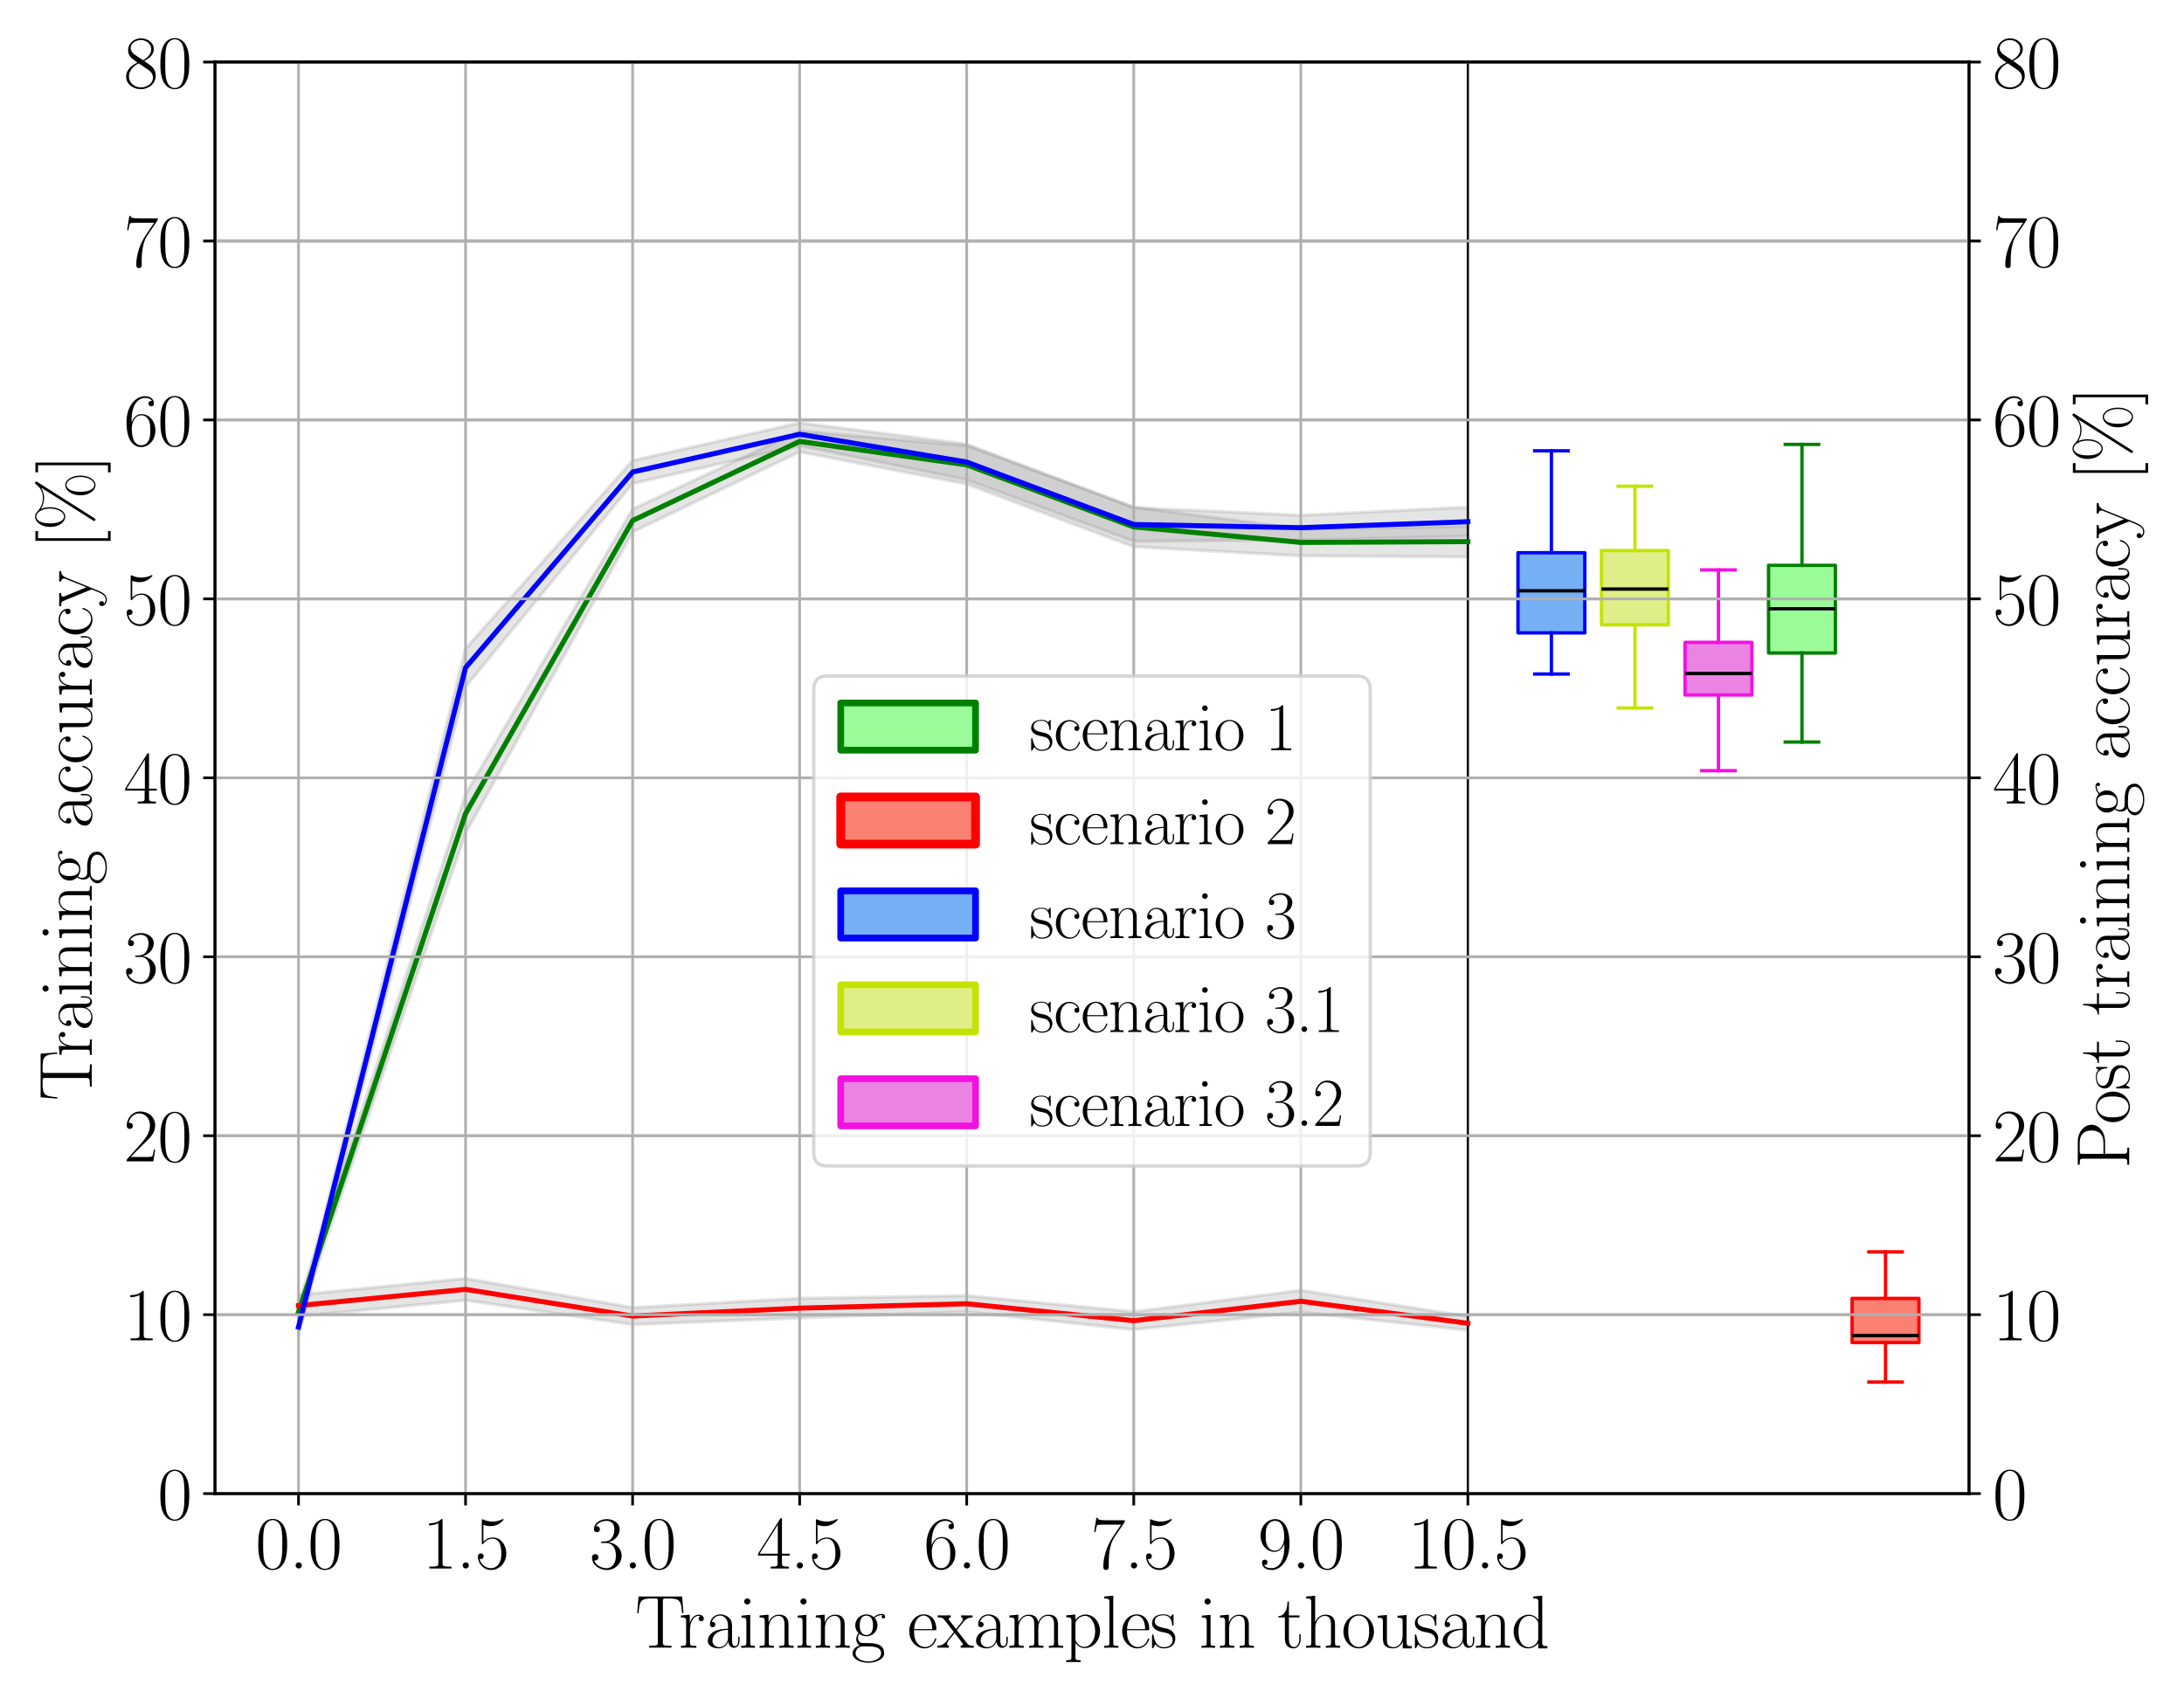 <?xml version="1.0" encoding="utf-8" standalone="no"?>
<!DOCTYPE svg PUBLIC "-//W3C//DTD SVG 1.1//EN"
  "http://www.w3.org/Graphics/SVG/1.1/DTD/svg11.dtd">
<svg xmlns:xlink="http://www.w3.org/1999/xlink" width="648pt" height="504pt" viewBox="0 0 648 504" xmlns="http://www.w3.org/2000/svg" version="1.1">
 <defs>
  <style type="text/css">*{stroke-linejoin: round; stroke-linecap: butt}</style>
 </defs>
 <g id="figure_1">
  <g id="patch_1">
   <path d="M 0 504 
L 648 504 
L 648 0 
L 0 0 
z
" style="fill: #ffffff"/>
  </g>
  <g id="axes_1">
   <g id="patch_2">
    <path d="M 63.784 443.232 
L 584.216 443.232 
L 584.216 18.41 
L 63.784 18.41 
z
" style="fill: #ffffff"/>
   </g>
   <g id="PolyCollection_1">
    <defs>
     <path id="m85c575c0c4" d="M 88.566 -117.269 
L 88.566 -112.135 
L 138.131 -256.742 
L 187.696 -346.144 
L 237.261 -369.913 
L 286.826 -360.355 
L 336.391 -341.747 
L 385.956 -339.047 
L 435.521 -338.734 
L 435.521 -347.814 
L 435.521 -347.814 
L 385.956 -347.03 
L 336.391 -353.534 
L 286.826 -371.744 
L 237.261 -376.111 
L 187.696 -352.914 
L 138.131 -268.374 
L 88.566 -117.269 
z
" style="stroke: #808080; stroke-opacity: 0.2"/>
    </defs>
    <g clip-path="url(#p34a9045f67)">
     <use xlink:href="#m85c575c0c4" x="0" y="504" style="fill: #808080; fill-opacity: 0.2; stroke: #808080; stroke-opacity: 0.2"/>
    </g>
   </g>
   <g id="PolyCollection_2">
    <defs>
     <path id="mf3cfe8de0f" d="M 88.566 -119.743 
L 88.566 -113.387 
L 138.131 -118.141 
L 187.696 -110.944 
L 237.261 -112.903 
L 286.826 -114.698 
L 336.391 -109.455 
L 385.956 -114.609 
L 435.521 -109.269 
L 435.521 -113.351 
L 435.521 -113.351 
L 385.956 -121.091 
L 336.391 -114.722 
L 286.826 -119.515 
L 237.261 -118.714 
L 187.696 -115.966 
L 138.131 -124.619 
L 88.566 -119.743 
z
" style="stroke: #808080; stroke-opacity: 0.2"/>
    </defs>
    <g clip-path="url(#p34a9045f67)">
     <use xlink:href="#mf3cfe8de0f" x="0" y="504" style="fill: #808080; fill-opacity: 0.2; stroke: #808080; stroke-opacity: 0.2"/>
    </g>
   </g>
   <g id="PolyCollection_3">
    <defs>
     <path id="m96bedc0b08" d="M 88.566 -112.834 
L 88.566 -107.542 
L 138.131 -300.197 
L 187.696 -360.52 
L 237.261 -371.739 
L 286.826 -361.552 
L 336.391 -343.354 
L 385.956 -343.723 
L 435.521 -344.851 
L 435.521 -353.498 
L 435.521 -353.498 
L 385.956 -351.086 
L 336.391 -353.343 
L 286.826 -372.199 
L 237.261 -378.532 
L 187.696 -367.331 
L 138.131 -311.536 
L 88.566 -112.834 
z
" style="stroke: #808080; stroke-opacity: 0.2"/>
    </defs>
    <g clip-path="url(#p34a9045f67)">
     <use xlink:href="#m96bedc0b08" x="0" y="504" style="fill: #808080; fill-opacity: 0.2; stroke: #808080; stroke-opacity: 0.2"/>
    </g>
   </g>
   <g id="matplotlib.axis_1">
    <g id="xtick_1">
     <g id="line2d_1">
      <path d="M 88.566 443.232 
L 88.566 18.41 
" clip-path="url(#p34a9045f67)" style="fill: none; stroke: #b0b0b0; stroke-width: 0.8; stroke-linecap: square"/>
     </g>
     <g id="line2d_2">
      <defs>
       <path id="m1ead850938" d="M 0 0 
L 0 3.5 
" style="stroke: #000000; stroke-width: 0.8"/>
      </defs>
      <g>
       <use xlink:href="#m1ead850938" x="88.566" y="443.232" style="stroke: #000000; stroke-width: 0.8"/>
      </g>
     </g>
     <g id="text_1">
      <!-- 0.0 -->
      <g transform="translate(75.778 465.453) scale(0.22 -0.22)">
       <defs>
        <path id="CMR17-30" d="M 2688 2025 
C 2688 2416 2682 3080 2413 3591 
C 2176 4039 1798 4198 1466 4198 
C 1158 4198 768 4058 525 3597 
C 269 3118 243 2524 243 2025 
C 243 1661 250 1106 448 619 
C 723 -39 1216 -128 1466 -128 
C 1760 -128 2208 -7 2470 600 
C 2662 1042 2688 1559 2688 2025 
z
M 1466 -26 
C 1056 -26 813 325 723 812 
C 653 1188 653 1738 653 2096 
C 653 2588 653 2997 736 3387 
C 858 3929 1216 4096 1466 4096 
C 1728 4096 2067 3923 2189 3400 
C 2272 3036 2278 2607 2278 2096 
C 2278 1680 2278 1169 2202 792 
C 2067 95 1690 -26 1466 -26 
z
" transform="scale(0.016)"/>
        <path id="CMR17-2e" d="M 1062 261 
C 1062 420 934 522 800 522 
C 672 522 538 420 538 261 
C 538 102 666 0 800 0 
C 928 0 1062 102 1062 261 
z
" transform="scale(0.016)"/>
       </defs>
       <use xlink:href="#CMR17-30" transform="scale(0.996)"/>
       <use xlink:href="#CMR17-2e" transform="translate(45.69 0) scale(0.996)"/>
       <use xlink:href="#CMR17-30" transform="translate(70.562 0) scale(0.996)"/>
      </g>
     </g>
    </g>
    <g id="xtick_2">
     <g id="line2d_3">
      <path d="M 138.131 443.232 
L 138.131 18.41 
" clip-path="url(#p34a9045f67)" style="fill: none; stroke: #b0b0b0; stroke-width: 0.8; stroke-linecap: square"/>
     </g>
     <g id="line2d_4">
      <g>
       <use xlink:href="#m1ead850938" x="138.131" y="443.232" style="stroke: #000000; stroke-width: 0.8"/>
      </g>
     </g>
     <g id="text_2">
      <!-- 1.5 -->
      <g transform="translate(125.343 465.453) scale(0.22 -0.22)">
       <defs>
        <path id="CMR17-31" d="M 1702 4058 
C 1702 4192 1696 4192 1606 4192 
C 1357 3916 979 3827 621 3827 
C 602 3827 570 3827 563 3808 
C 557 3795 557 3782 557 3648 
C 755 3648 1088 3686 1344 3839 
L 1344 461 
C 1344 236 1331 160 781 160 
L 589 160 
L 589 0 
C 896 0 1216 0 1523 0 
C 1830 0 2150 0 2458 0 
L 2458 160 
L 2266 160 
C 1715 160 1702 230 1702 458 
L 1702 4058 
z
" transform="scale(0.016)"/>
        <path id="CMR17-35" d="M 730 3692 
C 794 3666 1056 3584 1325 3584 
C 1920 3584 2246 3911 2432 4100 
C 2432 4157 2432 4192 2394 4192 
C 2387 4192 2374 4192 2323 4163 
C 2099 4058 1837 3973 1517 3973 
C 1325 3973 1037 3999 723 4139 
C 653 4171 640 4171 634 4171 
C 602 4171 595 4164 595 4037 
L 595 2203 
C 595 2089 595 2057 659 2057 
C 691 2057 704 2070 736 2114 
C 941 2401 1222 2522 1542 2522 
C 1766 2522 2246 2382 2246 1289 
C 2246 1085 2246 715 2054 421 
C 1894 159 1645 25 1370 25 
C 947 25 518 320 403 814 
C 429 807 480 795 506 795 
C 589 795 749 840 749 1038 
C 749 1210 627 1280 506 1280 
C 358 1280 262 1190 262 1011 
C 262 454 704 -128 1382 -128 
C 2042 -128 2669 440 2669 1264 
C 2669 2030 2170 2624 1549 2624 
C 1222 2624 947 2503 730 2274 
L 730 3692 
z
" transform="scale(0.016)"/>
       </defs>
       <use xlink:href="#CMR17-31" transform="scale(0.996)"/>
       <use xlink:href="#CMR17-2e" transform="translate(45.69 0) scale(0.996)"/>
       <use xlink:href="#CMR17-35" transform="translate(70.562 0) scale(0.996)"/>
      </g>
     </g>
    </g>
    <g id="xtick_3">
     <g id="line2d_5">
      <path d="M 187.696 443.232 
L 187.696 18.41 
" clip-path="url(#p34a9045f67)" style="fill: none; stroke: #b0b0b0; stroke-width: 0.8; stroke-linecap: square"/>
     </g>
     <g id="line2d_6">
      <g>
       <use xlink:href="#m1ead850938" x="187.696" y="443.232" style="stroke: #000000; stroke-width: 0.8"/>
      </g>
     </g>
     <g id="text_3">
      <!-- 3.0 -->
      <g transform="translate(174.908 465.453) scale(0.22 -0.22)">
       <defs>
        <path id="CMR17-33" d="M 1414 2157 
C 1984 2157 2234 1662 2234 1090 
C 2234 320 1824 25 1453 25 
C 1114 25 563 194 390 693 
C 422 680 454 680 486 680 
C 640 680 755 782 755 948 
C 755 1133 614 1216 486 1216 
C 378 1216 211 1165 211 926 
C 211 335 787 -128 1466 -128 
C 2176 -128 2720 430 2720 1085 
C 2720 1707 2208 2157 1600 2227 
C 2086 2328 2554 2756 2554 3329 
C 2554 3820 2048 4179 1472 4179 
C 890 4179 378 3829 378 3329 
C 378 3110 544 3072 627 3072 
C 762 3072 877 3155 877 3321 
C 877 3486 762 3569 627 3569 
C 602 3569 570 3569 544 3557 
C 730 3959 1235 4032 1459 4032 
C 1683 4032 2106 3925 2106 3320 
C 2106 3143 2080 2828 1862 2550 
C 1670 2304 1453 2304 1242 2284 
C 1210 2284 1062 2269 1037 2269 
C 992 2263 966 2257 966 2208 
C 966 2163 973 2157 1101 2157 
L 1414 2157 
z
" transform="scale(0.016)"/>
       </defs>
       <use xlink:href="#CMR17-33" transform="scale(0.996)"/>
       <use xlink:href="#CMR17-2e" transform="translate(45.69 0) scale(0.996)"/>
       <use xlink:href="#CMR17-30" transform="translate(70.562 0) scale(0.996)"/>
      </g>
     </g>
    </g>
    <g id="xtick_4">
     <g id="line2d_7">
      <path d="M 237.261 443.232 
L 237.261 18.41 
" clip-path="url(#p34a9045f67)" style="fill: none; stroke: #b0b0b0; stroke-width: 0.8; stroke-linecap: square"/>
     </g>
     <g id="line2d_8">
      <g>
       <use xlink:href="#m1ead850938" x="237.261" y="443.232" style="stroke: #000000; stroke-width: 0.8"/>
      </g>
     </g>
     <g id="text_4">
      <!-- 4.5 -->
      <g transform="translate(224.473 465.453) scale(0.22 -0.22)">
       <defs>
        <path id="CMR17-34" d="M 2150 4122 
C 2150 4256 2144 4256 2029 4256 
L 128 1254 
L 128 1088 
L 1779 1088 
L 1779 457 
C 1779 224 1766 160 1318 160 
L 1197 160 
L 1197 0 
C 1402 0 1747 0 1965 0 
C 2182 0 2528 0 2733 0 
L 2733 160 
L 2611 160 
C 2163 160 2150 224 2150 457 
L 2150 1088 
L 2803 1088 
L 2803 1254 
L 2150 1254 
L 2150 4122 
z
M 1798 3703 
L 1798 1254 
L 256 1254 
L 1798 3703 
z
" transform="scale(0.016)"/>
       </defs>
       <use xlink:href="#CMR17-34" transform="scale(0.996)"/>
       <use xlink:href="#CMR17-2e" transform="translate(45.69 0) scale(0.996)"/>
       <use xlink:href="#CMR17-35" transform="translate(70.562 0) scale(0.996)"/>
      </g>
     </g>
    </g>
    <g id="xtick_5">
     <g id="line2d_9">
      <path d="M 286.826 443.232 
L 286.826 18.41 
" clip-path="url(#p34a9045f67)" style="fill: none; stroke: #b0b0b0; stroke-width: 0.8; stroke-linecap: square"/>
     </g>
     <g id="line2d_10">
      <g>
       <use xlink:href="#m1ead850938" x="286.826" y="443.232" style="stroke: #000000; stroke-width: 0.8"/>
      </g>
     </g>
     <g id="text_5">
      <!-- 6.0 -->
      <g transform="translate(274.039 465.453) scale(0.22 -0.22)">
       <defs>
        <path id="CMR17-36" d="M 678 2176 
C 678 3690 1395 4032 1811 4032 
C 1946 4032 2272 4009 2400 3776 
C 2298 3776 2106 3776 2106 3553 
C 2106 3381 2246 3323 2336 3323 
C 2394 3323 2566 3348 2566 3560 
C 2566 3954 2246 4179 1805 4179 
C 1043 4179 243 3390 243 1984 
C 243 253 966 -128 1478 -128 
C 2099 -128 2688 427 2688 1283 
C 2688 2081 2170 2662 1517 2662 
C 1126 2662 838 2407 678 1960 
L 678 2176 
z
M 1478 25 
C 691 25 691 1200 691 1436 
C 691 1896 909 2560 1504 2560 
C 1613 2560 1926 2560 2138 2120 
C 2253 1870 2253 1609 2253 1289 
C 2253 944 2253 690 2118 434 
C 1978 171 1773 25 1478 25 
z
" transform="scale(0.016)"/>
       </defs>
       <use xlink:href="#CMR17-36" transform="scale(0.996)"/>
       <use xlink:href="#CMR17-2e" transform="translate(45.69 0) scale(0.996)"/>
       <use xlink:href="#CMR17-30" transform="translate(70.562 0) scale(0.996)"/>
      </g>
     </g>
    </g>
    <g id="xtick_6">
     <g id="line2d_11">
      <path d="M 336.391 443.232 
L 336.391 18.41 
" clip-path="url(#p34a9045f67)" style="fill: none; stroke: #b0b0b0; stroke-width: 0.8; stroke-linecap: square"/>
     </g>
     <g id="line2d_12">
      <g>
       <use xlink:href="#m1ead850938" x="336.391" y="443.232" style="stroke: #000000; stroke-width: 0.8"/>
      </g>
     </g>
     <g id="text_6">
      <!-- 7.5 -->
      <g transform="translate(323.604 465.453) scale(0.22 -0.22)">
       <defs>
        <path id="CMR17-37" d="M 2886 3941 
L 2886 4081 
L 1382 4081 
C 634 4081 621 4165 595 4288 
L 480 4288 
L 294 3094 
L 410 3094 
C 429 3215 474 3540 550 3661 
C 589 3712 1062 3712 1171 3712 
L 2579 3712 
L 1869 2661 
C 1395 1954 1069 999 1069 165 
C 1069 89 1069 -128 1299 -128 
C 1530 -128 1530 89 1530 171 
L 1530 465 
C 1530 1508 1709 2196 2003 2636 
L 2886 3941 
z
" transform="scale(0.016)"/>
       </defs>
       <use xlink:href="#CMR17-37" transform="scale(0.996)"/>
       <use xlink:href="#CMR17-2e" transform="translate(45.69 0) scale(0.996)"/>
       <use xlink:href="#CMR17-35" transform="translate(70.562 0) scale(0.996)"/>
      </g>
     </g>
    </g>
    <g id="xtick_7">
     <g id="line2d_13">
      <path d="M 385.956 443.232 
L 385.956 18.41 
" clip-path="url(#p34a9045f67)" style="fill: none; stroke: #b0b0b0; stroke-width: 0.8; stroke-linecap: square"/>
     </g>
     <g id="line2d_14">
      <g>
       <use xlink:href="#m1ead850938" x="385.956" y="443.232" style="stroke: #000000; stroke-width: 0.8"/>
      </g>
     </g>
     <g id="text_7">
      <!-- 9.0 -->
      <g transform="translate(373.169 465.453) scale(0.22 -0.22)">
       <defs>
        <path id="CMR17-39" d="M 2253 1864 
C 2253 464 1670 31 1190 31 
C 1043 31 685 31 538 294 
C 704 268 826 357 826 518 
C 826 692 685 749 595 749 
C 538 749 365 723 365 506 
C 365 71 742 -128 1203 -128 
C 1939 -128 2688 674 2688 2073 
C 2688 3817 1971 4179 1485 4179 
C 851 4179 243 3628 243 2778 
C 243 1991 762 1408 1414 1408 
C 1952 1408 2189 1903 2253 2112 
L 2253 1864 
z
M 1427 1510 
C 1254 1510 1011 1542 813 1922 
C 678 2169 678 2461 678 2771 
C 678 3146 678 3405 858 3684 
C 947 3817 1114 4032 1485 4032 
C 2240 4032 2240 2885 2240 2632 
C 2240 2182 2035 1510 1427 1510 
z
" transform="scale(0.016)"/>
       </defs>
       <use xlink:href="#CMR17-39" transform="scale(0.996)"/>
       <use xlink:href="#CMR17-2e" transform="translate(45.69 0) scale(0.996)"/>
       <use xlink:href="#CMR17-30" transform="translate(70.562 0) scale(0.996)"/>
      </g>
     </g>
    </g>
    <g id="xtick_8">
     <g id="line2d_15">
      <path d="M 435.521 443.232 
L 435.521 18.41 
" clip-path="url(#p34a9045f67)" style="fill: none; stroke: #b0b0b0; stroke-width: 0.8; stroke-linecap: square"/>
     </g>
     <g id="line2d_16">
      <g>
       <use xlink:href="#m1ead850938" x="435.521" y="443.232" style="stroke: #000000; stroke-width: 0.8"/>
      </g>
     </g>
     <g id="text_8">
      <!-- 10.5 -->
      <g transform="translate(417.708 465.453) scale(0.22 -0.22)">
       <use xlink:href="#CMR17-31" transform="scale(0.996)"/>
       <use xlink:href="#CMR17-30" transform="translate(45.69 0) scale(0.996)"/>
       <use xlink:href="#CMR17-2e" transform="translate(91.381 0) scale(0.996)"/>
       <use xlink:href="#CMR17-35" transform="translate(116.252 0) scale(0.996)"/>
      </g>
     </g>
    </g>
    <g id="text_9">
     <!--  Training examples in thousand  -->
     <g transform="translate(188.438 488.937) scale(0.22 -0.22)">
      <defs>
       <path id="CMR17-54" d="M 3981 4326 
L 288 4326 
L 179 2918 
L 294 2918 
C 378 3976 467 4160 1453 4160 
C 1568 4160 1754 4160 1805 4154 
C 1926 4135 1926 4058 1926 3912 
L 1926 459 
C 1926 230 1907 160 1376 160 
L 1197 160 
L 1197 0 
C 1504 0 1824 0 2138 0 
C 2451 0 2771 0 3078 0 
L 3078 160 
L 2899 160 
C 2368 160 2349 230 2349 459 
L 2349 3912 
C 2349 4052 2349 4129 2464 4154 
C 2515 4160 2701 4160 2816 4160 
C 3795 4160 3891 3976 3974 2918 
L 4090 2918 
L 3981 4326 
z
" transform="scale(0.016)"/>
       <path id="CMR17-72" d="M 960 1497 
C 960 2112 1222 2688 1702 2688 
C 1747 2688 1792 2682 1837 2662 
C 1837 2662 1696 2617 1696 2452 
C 1696 2298 1818 2234 1914 2234 
C 1990 2234 2131 2279 2131 2458 
C 2131 2663 1926 2790 1709 2790 
C 1222 2790 1011 2317 947 2093 
L 941 2093 
L 941 2790 
L 198 2720 
L 198 2554 
C 576 2554 634 2515 634 2208 
L 634 428 
C 634 184 608 153 198 153 
L 198 -13 
C 352 0 646 0 813 0 
C 998 0 1325 0 1498 -13 
L 1498 153 
C 1037 153 960 153 960 440 
L 960 1497 
z
" transform="scale(0.016)"/>
       <path id="CMR17-61" d="M 2304 1653 
C 2304 2072 2304 2294 2035 2543 
C 1798 2752 1523 2816 1306 2816 
C 800 2816 435 2407 435 1971 
C 435 1728 627 1728 666 1728 
C 749 1728 896 1778 896 1954 
C 896 2112 774 2181 666 2181 
C 640 2181 608 2174 589 2168 
C 723 2592 1069 2714 1293 2714 
C 1613 2714 1965 2429 1965 1885 
L 1965 1600 
C 1587 1600 1133 1549 774 1357 
C 371 1133 256 813 256 570 
C 256 77 832 -64 1171 -64 
C 1523 -64 1850 139 1990 511 
C 2003 233 2182 -18 2464 -18 
C 2598 -18 2938 70 2938 567 
L 2938 920 
L 2822 920 
L 2822 562 
C 2822 178 2650 128 2566 128 
C 2304 128 2304 458 2304 738 
L 2304 1653 
z
M 1965 870 
C 1965 317 1568 38 1216 38 
C 896 38 646 275 646 570 
C 646 761 730 1100 1101 1305 
C 1408 1478 1760 1504 1965 1504 
L 1965 870 
z
" transform="scale(0.016)"/>
       <path id="CMR17-69" d="M 992 3909 
C 992 4049 877 4170 730 4170 
C 589 4170 467 4056 467 3909 
C 467 3769 582 3648 730 3648 
C 870 3648 992 3763 992 3909 
z
M 243 2706 
L 243 2541 
C 602 2541 653 2502 653 2197 
L 653 427 
C 653 184 627 153 218 153 
L 218 -13 
C 371 0 646 0 806 0 
C 960 0 1222 0 1370 -13 
L 1370 153 
C 992 153 979 191 979 420 
L 979 2776 
L 243 2706 
z
" transform="scale(0.016)"/>
       <path id="CMR17-6e" d="M 2656 1933 
C 2656 2259 2592 2790 1837 2790 
C 1331 2790 1069 2400 973 2144 
L 966 2144 
L 966 2790 
L 211 2720 
L 211 2554 
C 589 2554 646 2515 646 2208 
L 646 428 
C 646 184 621 153 211 153 
L 211 -13 
C 365 0 646 0 813 0 
C 979 0 1267 0 1421 -13 
L 1421 153 
C 1011 153 986 178 986 428 
L 986 1658 
C 986 2247 1344 2688 1792 2688 
C 2266 2688 2317 2266 2317 1958 
L 2317 428 
C 2317 184 2291 153 1882 153 
L 1882 -13 
C 2035 0 2317 0 2483 0 
C 2650 0 2938 0 3091 -13 
L 3091 153 
C 2682 153 2656 178 2656 428 
L 2656 1933 
z
" transform="scale(0.016)"/>
       <path id="CMR17-67" d="M 710 1164 
C 832 1068 1043 960 1299 960 
C 1805 960 2240 1357 2240 1888 
C 2240 2054 2189 2310 1997 2509 
C 2176 2692 2438 2752 2586 2752 
C 2611 2752 2650 2752 2682 2734 
C 2656 2728 2598 2703 2598 2605 
C 2598 2527 2656 2471 2739 2471 
C 2835 2471 2886 2533 2886 2614 
C 2886 2731 2790 2854 2586 2854 
C 2330 2854 2106 2738 1926 2580 
C 1734 2753 1504 2816 1299 2816 
C 794 2816 358 2419 358 1888 
C 358 1522 570 1292 634 1228 
C 442 1004 442 743 442 711 
C 442 545 506 302 723 168 
C 390 85 128 -169 128 -486 
C 128 -943 736 -1280 1466 -1280 
C 2170 -1280 2803 -956 2803 -479 
C 2803 384 1856 384 1363 384 
C 1216 384 954 384 922 391 
C 723 423 589 602 589 826 
C 589 883 589 1024 710 1164 
z
M 1299 1068 
C 736 1068 736 1760 736 1889 
C 736 2016 736 2708 1299 2708 
C 1862 2708 1862 2016 1862 1889 
C 1862 1760 1862 1068 1299 1068 
z
M 1466 -1171 
C 826 -1171 384 -835 384 -486 
C 384 -289 493 -105 634 -4 
C 794 104 858 104 1293 104 
C 1818 104 2547 104 2547 -486 
C 2547 -835 2106 -1171 1466 -1171 
z
" transform="scale(0.016)"/>
       <path id="CMR17-65" d="M 2438 1472 
C 2464 1498 2464 1511 2464 1576 
C 2464 2238 2118 2816 1389 2816 
C 710 2816 173 2169 173 1383 
C 173 551 781 -64 1459 -64 
C 2176 -64 2458 607 2458 740 
C 2458 784 2419 784 2406 784 
C 2362 784 2355 771 2330 696 
C 2189 265 1837 51 1504 51 
C 1229 51 954 203 781 480 
C 582 803 582 1176 582 1472 
L 2438 1472 
z
M 589 1568 
C 634 2505 1126 2714 1382 2714 
C 1818 2714 2112 2297 2118 1568 
L 589 1568 
z
" transform="scale(0.016)"/>
       <path id="CMR17-78" d="M 1664 1477 
C 1856 1726 2074 2006 2253 2216 
C 2464 2458 2707 2560 2989 2560 
L 2989 2726 
C 2880 2726 2656 2726 2541 2726 
C 2368 2726 2170 2726 2022 2732 
L 2022 2566 
C 2112 2553 2163 2489 2163 2400 
C 2163 2285 2099 2215 2067 2171 
L 1594 1573 
L 1030 2306 
C 973 2376 973 2388 973 2420 
C 973 2497 1037 2560 1146 2560 
L 1146 2732 
C 992 2726 717 2726 557 2726 
C 384 2726 179 2726 38 2732 
L 38 2560 
C 384 2560 461 2534 614 2343 
L 1350 1395 
C 1363 1382 1395 1344 1395 1325 
C 1395 1299 838 619 768 530 
C 480 185 179 160 6 160 
L 6 0 
C 115 0 339 0 454 0 
C 582 0 864 0 979 -6 
L 979 160 
C 941 166 838 179 838 325 
C 838 440 890 510 947 586 
L 1478 1236 
L 2035 512 
C 2086 442 2163 346 2163 301 
C 2163 211 2086 160 1984 160 
L 1984 -6 
C 2138 0 2413 0 2573 0 
C 2746 0 2950 0 3091 -6 
L 3091 160 
C 2771 160 2675 172 2522 370 
L 1664 1477 
z
" transform="scale(0.016)"/>
       <path id="CMR17-6d" d="M 4326 1933 
C 4326 2252 4269 2790 3507 2790 
C 3072 2790 2771 2496 2656 2151 
L 2650 2151 
C 2573 2676 2195 2790 1837 2790 
C 1331 2790 1069 2400 973 2144 
L 966 2144 
L 966 2790 
L 211 2720 
L 211 2554 
C 589 2554 646 2515 646 2208 
L 646 428 
C 646 184 621 153 211 153 
L 211 -13 
C 365 0 646 0 813 0 
C 979 0 1267 0 1421 -13 
L 1421 153 
C 1011 153 986 178 986 428 
L 986 1658 
C 986 2247 1344 2688 1792 2688 
C 2266 2688 2317 2266 2317 1958 
L 2317 428 
C 2317 184 2291 153 1882 153 
L 1882 -13 
C 2035 0 2317 0 2483 0 
C 2650 0 2938 0 3091 -13 
L 3091 153 
C 2682 153 2656 178 2656 428 
L 2656 1658 
C 2656 2247 3014 2688 3462 2688 
C 3936 2688 3987 2266 3987 1958 
L 3987 428 
C 3987 184 3962 153 3552 153 
L 3552 -13 
C 3706 0 3987 0 4154 0 
C 4320 0 4608 0 4762 -13 
L 4762 153 
C 4352 153 4326 178 4326 428 
L 4326 1933 
z
" transform="scale(0.016)"/>
       <path id="CMR17-70" d="M 1408 -1063 
C 998 -1063 973 -1037 973 -789 
L 973 402 
C 1158 134 1427 -38 1766 -38 
C 2406 -38 3053 523 3053 1388 
C 3053 2191 2496 2802 1837 2802 
C 1453 2802 1139 2592 960 2338 
L 960 2802 
L 198 2732 
L 198 2567 
C 576 2567 634 2528 634 2223 
L 634 -789 
C 634 -1031 608 -1063 198 -1063 
L 198 -1228 
C 352 -1216 634 -1216 800 -1216 
C 966 -1216 1254 -1216 1408 -1228 
L 1408 -1063 
z
M 973 2012 
C 973 2102 973 2235 1222 2471 
C 1254 2497 1472 2688 1792 2688 
C 2259 2688 2643 2108 2643 1382 
C 2643 656 2234 64 1728 64 
C 1498 64 1248 172 1056 472 
C 973 612 973 650 973 752 
L 973 2012 
z
" transform="scale(0.016)"/>
       <path id="CMR17-6c" d="M 979 4396 
L 218 4326 
L 218 4160 
C 595 4160 653 4122 653 3817 
L 653 426 
C 653 184 627 153 218 153 
L 218 -13 
C 371 0 653 0 813 0 
C 979 0 1261 0 1414 -13 
L 1414 153 
C 1005 153 979 178 979 426 
L 979 4396 
z
" transform="scale(0.016)"/>
       <path id="CMR17-73" d="M 1978 2697 
C 1978 2813 1971 2819 1933 2819 
C 1907 2819 1901 2813 1824 2717 
C 1805 2691 1747 2626 1728 2601 
C 1523 2819 1235 2819 1126 2819 
C 416 2819 160 2447 160 2076 
C 160 1498 813 1365 998 1325 
C 1402 1243 1542 1217 1677 1101 
C 1760 1025 1901 884 1901 654 
C 1901 384 1747 38 1158 38 
C 602 38 403 460 288 1021 
C 269 1110 269 1117 218 1117 
C 166 1117 160 1110 160 983 
L 160 63 
C 160 -51 166 -58 205 -58 
C 237 -58 243 -51 275 0 
C 314 57 410 211 448 276 
C 576 103 800 -64 1158 -64 
C 1792 -64 2131 283 2131 784 
C 2131 1112 1958 1285 1875 1362 
C 1683 1561 1459 1606 1190 1657 
C 838 1735 390 1825 390 2217 
C 390 2383 480 2737 1126 2737 
C 1811 2737 1850 2094 1862 1888 
C 1869 1856 1901 1849 1920 1849 
C 1978 1849 1978 1869 1978 1978 
L 1978 2697 
z
" transform="scale(0.016)"/>
       <path id="CMR17-74" d="M 966 2560 
L 1862 2560 
L 1862 2725 
L 966 2725 
L 966 3904 
L 851 3904 
C 838 3245 614 2668 70 2668 
L 70 2560 
L 627 2560 
L 627 771 
C 627 650 627 -64 1370 -64 
C 1747 -64 1965 306 1965 777 
L 1965 1140 
L 1850 1140 
L 1850 783 
C 1850 344 1677 51 1408 51 
C 1222 51 966 178 966 758 
L 966 2560 
z
" transform="scale(0.016)"/>
       <path id="CMR17-68" d="M 2656 1933 
C 2656 2259 2592 2790 1837 2790 
C 1312 2790 1056 2368 979 2157 
L 973 2157 
L 973 4396 
L 211 4326 
L 211 4160 
C 589 4160 646 4122 646 3817 
L 646 426 
C 646 184 621 153 211 153 
L 211 -13 
C 365 0 646 0 813 0 
C 979 0 1267 0 1421 -13 
L 1421 153 
C 1011 153 986 178 986 428 
L 986 1658 
C 986 2247 1344 2688 1792 2688 
C 2266 2688 2317 2266 2317 1958 
L 2317 428 
C 2317 184 2291 153 1882 153 
L 1882 -13 
C 2035 0 2317 0 2483 0 
C 2650 0 2938 0 3091 -13 
L 3091 153 
C 2682 153 2656 178 2656 428 
L 2656 1933 
z
" transform="scale(0.016)"/>
       <path id="CMR17-6f" d="M 2758 1356 
C 2758 2176 2163 2816 1466 2816 
C 768 2816 173 2176 173 1356 
C 173 551 768 -64 1466 -64 
C 2163 -64 2758 551 2758 1356 
z
M 1466 51 
C 1165 51 909 230 762 480 
C 602 767 582 1126 582 1408 
C 582 1677 595 2010 762 2298 
C 890 2509 1139 2714 1466 2714 
C 1754 2714 1997 2554 2150 2330 
C 2349 2029 2349 1607 2349 1408 
C 2349 1158 2336 775 2163 467 
C 1984 173 1709 51 1466 51 
z
" transform="scale(0.016)"/>
       <path id="CMR17-75" d="M 1882 2693 
L 1882 2528 
C 2259 2528 2317 2489 2317 2186 
L 2317 1032 
C 2317 500 2029 38 1555 38 
C 1030 38 986 348 986 678 
L 986 2763 
L 211 2693 
L 211 2528 
C 467 2528 640 2528 646 2274 
L 646 1058 
C 646 633 646 361 813 183 
C 896 101 1056 -64 1517 -64 
C 2061 -64 2272 377 2323 506 
L 2330 506 
L 2330 -63 
L 3091 -63 
L 3091 128 
C 2714 128 2656 166 2656 473 
L 2656 2763 
L 1882 2693 
z
" transform="scale(0.016)"/>
       <path id="CMR17-64" d="M 1869 4326 
L 1869 4160 
C 2246 4160 2304 4122 2304 3820 
L 2304 2345 
C 2278 2377 2016 2790 1498 2790 
C 845 2790 211 2208 211 1364 
C 211 525 806 -64 1434 -64 
C 1978 -64 2259 337 2291 380 
L 2291 -63 
L 3066 -63 
L 3066 128 
C 2688 128 2630 166 2630 473 
L 2630 4396 
L 1869 4326 
z
M 2291 755 
C 2291 563 2176 390 2029 262 
C 1811 70 1594 38 1472 38 
C 1286 38 621 134 621 1356 
C 621 2612 1363 2688 1530 2688 
C 1824 2688 2061 2522 2208 2291 
C 2291 2157 2291 2138 2291 2023 
L 2291 755 
z
" transform="scale(0.016)"/>
      </defs>
      <use xlink:href="#CMR17-54" transform="scale(0.996)"/>
      <use xlink:href="#CMR17-72" transform="translate(58.703 0) scale(0.996)"/>
      <use xlink:href="#CMR17-61" transform="translate(93.983 0) scale(0.996)"/>
      <use xlink:href="#CMR17-69" transform="translate(139.674 0) scale(0.996)"/>
      <use xlink:href="#CMR17-6e" transform="translate(164.545 0) scale(0.996)"/>
      <use xlink:href="#CMR17-69" transform="translate(215.44 0) scale(0.996)"/>
      <use xlink:href="#CMR17-6e" transform="translate(240.311 0) scale(0.996)"/>
      <use xlink:href="#CMR17-67" transform="translate(291.207 0) scale(0.996)"/>
      <use xlink:href="#CMR17-65" transform="translate(366.973 0) scale(0.996)"/>
      <use xlink:href="#CMR17-78" transform="translate(407.459 0) scale(0.996)"/>
      <use xlink:href="#CMR17-61" transform="translate(455.752 0) scale(0.996)"/>
      <use xlink:href="#CMR17-6d" transform="translate(501.442 0) scale(0.996)"/>
      <use xlink:href="#CMR17-70" transform="translate(578.362 0) scale(0.996)"/>
      <use xlink:href="#CMR17-6c" transform="translate(629.257 0) scale(0.996)"/>
      <use xlink:href="#CMR17-65" transform="translate(654.128 0) scale(0.996)"/>
      <use xlink:href="#CMR17-73" transform="translate(694.614 0) scale(0.996)"/>
      <use xlink:href="#CMR17-69" transform="translate(760.491 0) scale(0.996)"/>
      <use xlink:href="#CMR17-6e" transform="translate(785.362 0) scale(0.996)"/>
      <use xlink:href="#CMR17-74" transform="translate(866.334 0) scale(0.996)"/>
      <use xlink:href="#CMR17-68" transform="translate(901.614 0) scale(0.996)"/>
      <use xlink:href="#CMR17-6f" transform="translate(952.51 0) scale(0.996)"/>
      <use xlink:href="#CMR17-75" transform="translate(998.2 0) scale(0.996)"/>
      <use xlink:href="#CMR17-73" transform="translate(1049.096 0) scale(0.996)"/>
      <use xlink:href="#CMR17-61" transform="translate(1084.897 0) scale(0.996)"/>
      <use xlink:href="#CMR17-6e" transform="translate(1130.587 0) scale(0.996)"/>
      <use xlink:href="#CMR17-64" transform="translate(1181.483 0) scale(0.996)"/>
     </g>
    </g>
   </g>
   <g id="matplotlib.axis_2">
    <g id="ytick_1">
     <g id="line2d_17">
      <path d="M 63.784 443.232 
L 584.216 443.232 
" clip-path="url(#p34a9045f67)" style="fill: none; stroke: #b0b0b0; stroke-width: 0.8; stroke-linecap: square"/>
     </g>
     <g id="line2d_18">
      <defs>
       <path id="m24bc66ce8e" d="M 0 0 
L -3.5 0 
" style="stroke: #000000; stroke-width: 0.8"/>
      </defs>
      <g>
       <use xlink:href="#m24bc66ce8e" x="63.784" y="443.232" style="stroke: #000000; stroke-width: 0.8"/>
      </g>
     </g>
     <g id="text_10">
      <!-- 0 -->
      <g transform="translate(46.732 450.843) scale(0.22 -0.22)">
       <use xlink:href="#CMR17-30" transform="scale(0.996)"/>
      </g>
     </g>
    </g>
    <g id="ytick_2">
     <g id="line2d_19">
      <path d="M 63.784 390.13 
L 584.216 390.13 
" clip-path="url(#p34a9045f67)" style="fill: none; stroke: #b0b0b0; stroke-width: 0.8; stroke-linecap: square"/>
     </g>
     <g id="line2d_20">
      <g>
       <use xlink:href="#m24bc66ce8e" x="63.784" y="390.13" style="stroke: #000000; stroke-width: 0.8"/>
      </g>
     </g>
     <g id="text_11">
      <!-- 10 -->
      <g transform="translate(36.68 397.74) scale(0.22 -0.22)">
       <use xlink:href="#CMR17-31" transform="scale(0.996)"/>
       <use xlink:href="#CMR17-30" transform="translate(45.69 0) scale(0.996)"/>
      </g>
     </g>
    </g>
    <g id="ytick_3">
     <g id="line2d_21">
      <path d="M 63.784 337.027 
L 584.216 337.027 
" clip-path="url(#p34a9045f67)" style="fill: none; stroke: #b0b0b0; stroke-width: 0.8; stroke-linecap: square"/>
     </g>
     <g id="line2d_22">
      <g>
       <use xlink:href="#m24bc66ce8e" x="63.784" y="337.027" style="stroke: #000000; stroke-width: 0.8"/>
      </g>
     </g>
     <g id="text_12">
      <!-- 20 -->
      <g transform="translate(36.68 344.637) scale(0.22 -0.22)">
       <defs>
        <path id="CMR17-32" d="M 2669 989 
L 2554 989 
C 2490 536 2438 459 2413 420 
C 2381 369 1920 369 1830 369 
L 602 369 
C 832 619 1280 1072 1824 1597 
C 2214 1967 2669 2402 2669 3035 
C 2669 3790 2067 4224 1395 4224 
C 691 4224 262 3604 262 3030 
C 262 2780 448 2748 525 2748 
C 589 2748 781 2787 781 3010 
C 781 3207 614 3264 525 3264 
C 486 3264 448 3258 422 3245 
C 544 3790 915 4058 1306 4058 
C 1862 4058 2227 3617 2227 3035 
C 2227 2479 1901 2000 1536 1584 
L 262 146 
L 262 0 
L 2515 0 
L 2669 989 
z
" transform="scale(0.016)"/>
       </defs>
       <use xlink:href="#CMR17-32" transform="scale(0.996)"/>
       <use xlink:href="#CMR17-30" transform="translate(45.69 0) scale(0.996)"/>
      </g>
     </g>
    </g>
    <g id="ytick_4">
     <g id="line2d_23">
      <path d="M 63.784 283.924 
L 584.216 283.924 
" clip-path="url(#p34a9045f67)" style="fill: none; stroke: #b0b0b0; stroke-width: 0.8; stroke-linecap: square"/>
     </g>
     <g id="line2d_24">
      <g>
       <use xlink:href="#m24bc66ce8e" x="63.784" y="283.924" style="stroke: #000000; stroke-width: 0.8"/>
      </g>
     </g>
     <g id="text_13">
      <!-- 30 -->
      <g transform="translate(36.68 291.534) scale(0.22 -0.22)">
       <use xlink:href="#CMR17-33" transform="scale(0.996)"/>
       <use xlink:href="#CMR17-30" transform="translate(45.69 0) scale(0.996)"/>
      </g>
     </g>
    </g>
    <g id="ytick_5">
     <g id="line2d_25">
      <path d="M 63.784 230.821 
L 584.216 230.821 
" clip-path="url(#p34a9045f67)" style="fill: none; stroke: #b0b0b0; stroke-width: 0.8; stroke-linecap: square"/>
     </g>
     <g id="line2d_26">
      <g>
       <use xlink:href="#m24bc66ce8e" x="63.784" y="230.821" style="stroke: #000000; stroke-width: 0.8"/>
      </g>
     </g>
     <g id="text_14">
      <!-- 40 -->
      <g transform="translate(36.68 238.432) scale(0.22 -0.22)">
       <use xlink:href="#CMR17-34" transform="scale(0.996)"/>
       <use xlink:href="#CMR17-30" transform="translate(45.69 0) scale(0.996)"/>
      </g>
     </g>
    </g>
    <g id="ytick_6">
     <g id="line2d_27">
      <path d="M 63.784 177.719 
L 584.216 177.719 
" clip-path="url(#p34a9045f67)" style="fill: none; stroke: #b0b0b0; stroke-width: 0.8; stroke-linecap: square"/>
     </g>
     <g id="line2d_28">
      <g>
       <use xlink:href="#m24bc66ce8e" x="63.784" y="177.719" style="stroke: #000000; stroke-width: 0.8"/>
      </g>
     </g>
     <g id="text_15">
      <!-- 50 -->
      <g transform="translate(36.68 185.329) scale(0.22 -0.22)">
       <use xlink:href="#CMR17-35" transform="scale(0.996)"/>
       <use xlink:href="#CMR17-30" transform="translate(45.69 0) scale(0.996)"/>
      </g>
     </g>
    </g>
    <g id="ytick_7">
     <g id="line2d_29">
      <path d="M 63.784 124.616 
L 584.216 124.616 
" clip-path="url(#p34a9045f67)" style="fill: none; stroke: #b0b0b0; stroke-width: 0.8; stroke-linecap: square"/>
     </g>
     <g id="line2d_30">
      <g>
       <use xlink:href="#m24bc66ce8e" x="63.784" y="124.616" style="stroke: #000000; stroke-width: 0.8"/>
      </g>
     </g>
     <g id="text_16">
      <!-- 60 -->
      <g transform="translate(36.68 132.226) scale(0.22 -0.22)">
       <use xlink:href="#CMR17-36" transform="scale(0.996)"/>
       <use xlink:href="#CMR17-30" transform="translate(45.69 0) scale(0.996)"/>
      </g>
     </g>
    </g>
    <g id="ytick_8">
     <g id="line2d_31">
      <path d="M 63.784 71.513 
L 584.216 71.513 
" clip-path="url(#p34a9045f67)" style="fill: none; stroke: #b0b0b0; stroke-width: 0.8; stroke-linecap: square"/>
     </g>
     <g id="line2d_32">
      <g>
       <use xlink:href="#m24bc66ce8e" x="63.784" y="71.513" style="stroke: #000000; stroke-width: 0.8"/>
      </g>
     </g>
     <g id="text_17">
      <!-- 70 -->
      <g transform="translate(36.68 79.123) scale(0.22 -0.22)">
       <use xlink:href="#CMR17-37" transform="scale(0.996)"/>
       <use xlink:href="#CMR17-30" transform="translate(45.69 0) scale(0.996)"/>
      </g>
     </g>
    </g>
    <g id="ytick_9">
     <g id="line2d_33">
      <path d="M 63.784 18.41 
L 584.216 18.41 
" clip-path="url(#p34a9045f67)" style="fill: none; stroke: #b0b0b0; stroke-width: 0.8; stroke-linecap: square"/>
     </g>
     <g id="line2d_34">
      <g>
       <use xlink:href="#m24bc66ce8e" x="63.784" y="18.41" style="stroke: #000000; stroke-width: 0.8"/>
      </g>
     </g>
     <g id="text_18">
      <!-- 80 -->
      <g transform="translate(36.68 26.021) scale(0.22 -0.22)">
       <defs>
        <path id="CMR17-38" d="M 1741 2264 
C 2144 2467 2554 2773 2554 3263 
C 2554 3841 1990 4179 1472 4179 
C 890 4179 378 3759 378 3180 
C 378 3021 416 2747 666 2505 
C 730 2442 998 2251 1171 2130 
C 883 1983 211 1634 211 934 
C 211 279 838 -128 1459 -128 
C 2144 -128 2720 362 2720 1010 
C 2720 1590 2330 1857 2074 2029 
L 1741 2264 
z
M 902 2822 
C 851 2854 595 3051 595 3351 
C 595 3739 998 4032 1459 4032 
C 1965 4032 2336 3676 2336 3262 
C 2336 2669 1670 2331 1638 2331 
C 1632 2331 1626 2331 1574 2370 
L 902 2822 
z
M 2080 1519 
C 2176 1449 2483 1240 2483 851 
C 2483 381 2010 25 1472 25 
C 890 25 448 438 448 940 
C 448 1443 838 1862 1280 2060 
L 2080 1519 
z
" transform="scale(0.016)"/>
       </defs>
       <use xlink:href="#CMR17-38" transform="scale(0.996)"/>
       <use xlink:href="#CMR17-30" transform="translate(45.69 0) scale(0.996)"/>
      </g>
     </g>
    </g>
    <g id="text_19">
     <!--  Training accuracy [\%] -->
     <g transform="translate(27.219 326.633) rotate(-90) scale(0.22 -0.22)">
      <defs>
       <path id="CMR17-63" d="M 2234 2240 
C 2112 2240 1933 2240 1933 2017 
C 1933 1838 2080 1787 2163 1787 
C 2208 1787 2394 1807 2394 2024 
C 2394 2467 1958 2803 1466 2803 
C 787 2803 211 2178 211 1363 
C 211 516 813 -64 1466 -64 
C 2259 -64 2458 677 2458 748 
C 2458 774 2451 793 2406 793 
C 2362 793 2355 787 2330 703 
C 2163 180 1798 51 1523 51 
C 1114 51 621 427 621 1369 
C 621 2338 1094 2688 1472 2688 
C 1722 2688 2093 2573 2234 2240 
z
" transform="scale(0.016)"/>
       <path id="CMR17-79" d="M 2496 2197 
C 2656 2586 2944 2586 3034 2586 
L 3034 2752 
C 2912 2752 2752 2752 2630 2752 
C 2496 2752 2285 2752 2157 2758 
L 2157 2592 
C 2400 2573 2406 2394 2406 2343 
C 2406 2280 2394 2248 2362 2171 
L 1664 449 
L 902 2306 
C 870 2382 870 2426 870 2433 
C 870 2573 1018 2586 1171 2586 
L 1171 2758 
C 1018 2752 742 2752 582 2752 
C 410 2752 205 2752 64 2758 
L 64 2586 
C 410 2586 448 2554 531 2350 
L 1485 15 
C 1197 -738 1030 -1178 627 -1178 
C 557 -1178 397 -1159 282 -1044 
C 429 -1031 493 -942 493 -833 
C 493 -725 416 -629 288 -629 
C 147 -629 77 -725 77 -840 
C 77 -1095 339 -1280 627 -1280 
C 998 -1280 1229 -922 1357 -604 
L 2496 2197 
z
" transform="scale(0.016)"/>
       <path id="CMR17-5b" d="M 1504 -1600 
L 1504 -1377 
L 902 -1377 
L 902 4544 
L 1504 4544 
L 1504 4767 
L 678 4767 
L 678 -1600 
L 1504 -1600 
z
" transform="scale(0.016)"/>
       <path id="CMR17-25" d="M 4640 959 
C 4640 1698 4275 2240 3846 2240 
C 3411 2240 2970 1736 2970 959 
C 2970 183 3405 -320 3846 -320 
C 4275 -320 4640 215 4640 959 
z
M 3853 -218 
C 3686 -218 3270 -66 3270 959 
C 3270 1991 3686 2138 3853 2138 
C 4205 2138 4525 1634 4525 959 
C 4525 285 4205 -218 3853 -218 
z
M 4083 4577 
C 4128 4647 4134 4653 4134 4685 
C 4134 4761 4077 4800 4026 4800 
C 3962 4800 3936 4756 3891 4706 
C 3520 4190 3008 4134 2746 4134 
C 2106 4134 1715 4494 1594 4607 
C 1510 4682 1389 4800 1171 4800 
C 736 4800 294 4296 294 3519 
C 294 2743 730 2240 1171 2240 
C 1600 2240 1965 2778 1965 3527 
C 1965 3969 1830 4270 1811 4308 
C 2202 4064 2586 4032 2752 4032 
C 3162 4032 3456 4183 3616 4289 
L 3622 4283 
L 858 -84 
C 800 -174 800 -187 800 -206 
C 800 -276 858 -320 915 -320 
C 973 -320 992 -289 1037 -218 
L 4083 4577 
z
M 1178 2342 
C 1011 2342 595 2494 595 3519 
C 595 4551 1011 4698 1178 4698 
C 1530 4698 1850 4194 1850 3519 
C 1850 2845 1530 2342 1178 2342 
z
" transform="scale(0.016)"/>
       <path id="CMR17-5d" d="M 915 4767 
L 90 4767 
L 90 4544 
L 691 4544 
L 691 -1377 
L 90 -1377 
L 90 -1600 
L 915 -1600 
L 915 4767 
z
" transform="scale(0.016)"/>
      </defs>
      <use xlink:href="#CMR17-54" transform="scale(0.996)"/>
      <use xlink:href="#CMR17-72" transform="translate(58.703 0) scale(0.996)"/>
      <use xlink:href="#CMR17-61" transform="translate(93.983 0) scale(0.996)"/>
      <use xlink:href="#CMR17-69" transform="translate(139.674 0) scale(0.996)"/>
      <use xlink:href="#CMR17-6e" transform="translate(164.545 0) scale(0.996)"/>
      <use xlink:href="#CMR17-69" transform="translate(215.44 0) scale(0.996)"/>
      <use xlink:href="#CMR17-6e" transform="translate(240.311 0) scale(0.996)"/>
      <use xlink:href="#CMR17-67" transform="translate(291.207 0) scale(0.996)"/>
      <use xlink:href="#CMR17-61" transform="translate(366.973 0) scale(0.996)"/>
      <use xlink:href="#CMR17-63" transform="translate(412.664 0) scale(0.996)"/>
      <use xlink:href="#CMR17-63" transform="translate(453.149 0) scale(0.996)"/>
      <use xlink:href="#CMR17-75" transform="translate(493.635 0) scale(0.996)"/>
      <use xlink:href="#CMR17-72" transform="translate(544.53 0) scale(0.996)"/>
      <use xlink:href="#CMR17-61" transform="translate(579.811 0) scale(0.996)"/>
      <use xlink:href="#CMR17-63" transform="translate(625.502 0) scale(0.996)"/>
      <use xlink:href="#CMR17-79" transform="translate(665.987 0) scale(0.996)"/>
      <use xlink:href="#CMR17-5b" transform="translate(744.356 0) scale(0.996)"/>
      <use xlink:href="#CMR17-25" transform="translate(769.227 0) scale(0.996)"/>
      <use xlink:href="#CMR17-5d" transform="translate(846.147 0) scale(0.996)"/>
     </g>
    </g>
   </g>
   <g id="patch_3">
    <path d="M 450.391 187.808 
L 470.217 187.808 
L 470.217 164.021 
L 450.391 164.021 
L 450.391 187.808 
z
" clip-path="url(#p34a9045f67)" style="fill: #75aff4; stroke: #0000ff; stroke-linejoin: miter"/>
   </g>
   <g id="line2d_35">
    <path d="M 460.304 187.808 
L 460.304 200.022 
" clip-path="url(#p34a9045f67)" style="fill: none; stroke: #0000ff; stroke-linecap: square"/>
   </g>
   <g id="line2d_36">
    <path d="M 460.304 164.021 
L 460.304 133.785 
" clip-path="url(#p34a9045f67)" style="fill: none; stroke: #0000ff; stroke-linecap: square"/>
   </g>
   <g id="line2d_37">
    <path d="M 455.347 200.022 
L 465.26 200.022 
" clip-path="url(#p34a9045f67)" style="fill: none; stroke: #0000ff; stroke-linecap: square"/>
   </g>
   <g id="line2d_38">
    <path d="M 455.347 133.785 
L 465.26 133.785 
" clip-path="url(#p34a9045f67)" style="fill: none; stroke: #0000ff; stroke-linecap: square"/>
   </g>
   <g id="line2d_39"/>
   <g id="patch_4">
    <path d="M 475.173 185.418 
L 494.999 185.418 
L 494.999 163.384 
L 475.173 163.384 
L 475.173 185.418 
z
" clip-path="url(#p34a9045f67)" style="fill: #e0ee89; stroke: #c4e302; stroke-linejoin: miter"/>
   </g>
   <g id="line2d_40">
    <path d="M 485.086 185.418 
L 485.086 210.111 
" clip-path="url(#p34a9045f67)" style="fill: none; stroke: #c4e302; stroke-linecap: square"/>
   </g>
   <g id="line2d_41">
    <path d="M 485.086 163.384 
L 485.086 144.291 
" clip-path="url(#p34a9045f67)" style="fill: none; stroke: #c4e302; stroke-linecap: square"/>
   </g>
   <g id="line2d_42">
    <path d="M 480.13 210.111 
L 490.043 210.111 
" clip-path="url(#p34a9045f67)" style="fill: none; stroke: #c4e302; stroke-linecap: square"/>
   </g>
   <g id="line2d_43">
    <path d="M 480.13 144.291 
L 490.043 144.291 
" clip-path="url(#p34a9045f67)" style="fill: none; stroke: #c4e302; stroke-linecap: square"/>
   </g>
   <g id="line2d_44"/>
   <g id="patch_5">
    <path d="M 499.956 206.244 
L 519.782 206.244 
L 519.782 190.62 
L 499.956 190.62 
L 499.956 206.244 
z
" clip-path="url(#p34a9045f67)" style="fill: #ea83e2; stroke: #f311e2; stroke-linejoin: miter"/>
   </g>
   <g id="line2d_45">
    <path d="M 509.869 206.244 
L 509.869 228.697 
" clip-path="url(#p34a9045f67)" style="fill: none; stroke: #f311e2; stroke-linecap: square"/>
   </g>
   <g id="line2d_46">
    <path d="M 509.869 190.62 
L 509.869 169.123 
" clip-path="url(#p34a9045f67)" style="fill: none; stroke: #f311e2; stroke-linecap: square"/>
   </g>
   <g id="line2d_47">
    <path d="M 504.912 228.697 
L 514.825 228.697 
" clip-path="url(#p34a9045f67)" style="fill: none; stroke: #f311e2; stroke-linecap: square"/>
   </g>
   <g id="line2d_48">
    <path d="M 504.912 169.123 
L 514.825 169.123 
" clip-path="url(#p34a9045f67)" style="fill: none; stroke: #f311e2; stroke-linecap: square"/>
   </g>
   <g id="line2d_49"/>
   <g id="patch_6">
    <path d="M 524.738 193.782 
L 544.564 193.782 
L 544.564 167.762 
L 524.738 167.762 
L 524.738 193.782 
z
" clip-path="url(#p34a9045f67)" style="fill: #99fc99; stroke: #008000; stroke-linejoin: miter"/>
   </g>
   <g id="line2d_50">
    <path d="M 534.651 193.782 
L 534.651 220.201 
" clip-path="url(#p34a9045f67)" style="fill: none; stroke: #008000; stroke-linecap: square"/>
   </g>
   <g id="line2d_51">
    <path d="M 534.651 167.762 
L 534.651 131.874 
" clip-path="url(#p34a9045f67)" style="fill: none; stroke: #008000; stroke-linecap: square"/>
   </g>
   <g id="line2d_52">
    <path d="M 529.695 220.201 
L 539.608 220.201 
" clip-path="url(#p34a9045f67)" style="fill: none; stroke: #008000; stroke-linecap: square"/>
   </g>
   <g id="line2d_53">
    <path d="M 529.695 131.874 
L 539.608 131.874 
" clip-path="url(#p34a9045f67)" style="fill: none; stroke: #008000; stroke-linecap: square"/>
   </g>
   <g id="line2d_54"/>
   <g id="patch_7">
    <path d="M 549.521 398.405 
L 569.347 398.405 
L 569.347 385.302 
L 549.521 385.302 
L 549.521 398.405 
z
" clip-path="url(#p34a9045f67)" style="fill: #fa8072; stroke: #ff0000; stroke-linejoin: miter"/>
   </g>
   <g id="line2d_55">
    <path d="M 559.434 398.405 
L 559.434 410.129 
" clip-path="url(#p34a9045f67)" style="fill: none; stroke: #ff0000; stroke-linecap: square"/>
   </g>
   <g id="line2d_56">
    <path d="M 559.434 385.302 
L 559.434 371.509 
" clip-path="url(#p34a9045f67)" style="fill: none; stroke: #ff0000; stroke-linecap: square"/>
   </g>
   <g id="line2d_57">
    <path d="M 554.477 410.129 
L 564.39 410.129 
" clip-path="url(#p34a9045f67)" style="fill: none; stroke: #ff0000; stroke-linecap: square"/>
   </g>
   <g id="line2d_58">
    <path d="M 554.477 371.509 
L 564.39 371.509 
" clip-path="url(#p34a9045f67)" style="fill: none; stroke: #ff0000; stroke-linecap: square"/>
   </g>
   <g id="line2d_59"/>
   <g id="line2d_60">
    <path d="M 435.521 443.232 
L 435.521 18.41 
" clip-path="url(#p34a9045f67)" style="fill: none; stroke: #000000; stroke-width: 0.55; stroke-linecap: square"/>
   </g>
   <g id="line2d_61">
    <path d="M 88.566 389.298 
L 138.131 241.442 
L 187.696 154.471 
L 237.261 130.988 
L 286.826 137.951 
L 336.391 156.359 
L 385.956 160.962 
L 435.521 160.726 
" clip-path="url(#p34a9045f67)" style="fill: none; stroke: #008000; stroke-width: 1.5; stroke-linecap: square"/>
   </g>
   <g id="line2d_62">
    <path d="M 88.566 387.435 
L 138.131 382.62 
L 187.696 390.545 
L 237.261 388.192 
L 286.826 386.894 
L 336.391 391.912 
L 385.956 386.15 
L 435.521 392.69 
" clip-path="url(#p34a9045f67)" style="fill: none; stroke: #ff0000; stroke-width: 1.5; stroke-linecap: square"/>
   </g>
   <g id="line2d_63">
    <path d="M 88.566 393.812 
L 138.131 198.134 
L 187.696 140.075 
L 237.261 128.864 
L 286.826 137.124 
L 336.391 155.651 
L 385.956 156.595 
L 435.521 154.825 
" clip-path="url(#p34a9045f67)" style="fill: none; stroke: #0000ff; stroke-width: 1.5; stroke-linecap: square"/>
   </g>
   <g id="line2d_64">
    <path d="M 450.391 175.329 
L 470.217 175.329 
" clip-path="url(#p34a9045f67)" style="fill: none; stroke: #000000"/>
   </g>
   <g id="line2d_65">
    <path d="M 475.173 174.798 
L 494.999 174.798 
" clip-path="url(#p34a9045f67)" style="fill: none; stroke: #000000"/>
   </g>
   <g id="line2d_66">
    <path d="M 499.956 199.854 
L 519.782 199.854 
" clip-path="url(#p34a9045f67)" style="fill: none; stroke: #000000"/>
   </g>
   <g id="line2d_67">
    <path d="M 524.738 180.639 
L 544.564 180.639 
" clip-path="url(#p34a9045f67)" style="fill: none; stroke: #000000"/>
   </g>
   <g id="line2d_68">
    <path d="M 549.521 396.336 
L 569.347 396.336 
" clip-path="url(#p34a9045f67)" style="fill: none; stroke: #000000"/>
   </g>
   <g id="patch_8">
    <path d="M 63.784 443.232 
L 63.784 18.41 
" style="fill: none; stroke: #000000; stroke-width: 0.8; stroke-linejoin: miter; stroke-linecap: square"/>
   </g>
   <g id="patch_9">
    <path d="M 584.216 443.232 
L 584.216 18.41 
" style="fill: none; stroke: #000000; stroke-width: 0.8; stroke-linejoin: miter; stroke-linecap: square"/>
   </g>
   <g id="patch_10">
    <path d="M 63.784 443.232 
L 584.216 443.232 
" style="fill: none; stroke: #000000; stroke-width: 0.8; stroke-linejoin: miter; stroke-linecap: square"/>
   </g>
   <g id="patch_11">
    <path d="M 63.784 18.41 
L 584.216 18.41 
" style="fill: none; stroke: #000000; stroke-width: 0.8; stroke-linejoin: miter; stroke-linecap: square"/>
   </g>
  </g>
  <g id="axes_2">
   <g id="matplotlib.axis_3">
    <g id="ytick_10">
     <g id="line2d_69">
      <path d="M 63.784 443.232 
L 584.216 443.232 
" clip-path="url(#p34a9045f67)" style="fill: none; stroke: #b0b0b0; stroke-width: 0.8; stroke-linecap: square"/>
     </g>
     <g id="line2d_70">
      <defs>
       <path id="mbab5e66ea4" d="M 0 0 
L 3.5 0 
" style="stroke: #000000; stroke-width: 0.8"/>
      </defs>
      <g>
       <use xlink:href="#mbab5e66ea4" x="584.216" y="443.232" style="stroke: #000000; stroke-width: 0.8"/>
      </g>
     </g>
     <g id="text_20">
      <!-- 0 -->
      <g transform="translate(591.216 450.843) scale(0.22 -0.22)">
       <use xlink:href="#CMR17-30" transform="scale(0.996)"/>
      </g>
     </g>
    </g>
    <g id="ytick_11">
     <g id="line2d_71">
      <path d="M 63.784 390.13 
L 584.216 390.13 
" clip-path="url(#p34a9045f67)" style="fill: none; stroke: #b0b0b0; stroke-width: 0.8; stroke-linecap: square"/>
     </g>
     <g id="line2d_72">
      <g>
       <use xlink:href="#mbab5e66ea4" x="584.216" y="390.13" style="stroke: #000000; stroke-width: 0.8"/>
      </g>
     </g>
     <g id="text_21">
      <!-- 10 -->
      <g transform="translate(591.216 397.74) scale(0.22 -0.22)">
       <use xlink:href="#CMR17-31" transform="scale(0.996)"/>
       <use xlink:href="#CMR17-30" transform="translate(45.69 0) scale(0.996)"/>
      </g>
     </g>
    </g>
    <g id="ytick_12">
     <g id="line2d_73">
      <path d="M 63.784 337.027 
L 584.216 337.027 
" clip-path="url(#p34a9045f67)" style="fill: none; stroke: #b0b0b0; stroke-width: 0.8; stroke-linecap: square"/>
     </g>
     <g id="line2d_74">
      <g>
       <use xlink:href="#mbab5e66ea4" x="584.216" y="337.027" style="stroke: #000000; stroke-width: 0.8"/>
      </g>
     </g>
     <g id="text_22">
      <!-- 20 -->
      <g transform="translate(591.216 344.637) scale(0.22 -0.22)">
       <use xlink:href="#CMR17-32" transform="scale(0.996)"/>
       <use xlink:href="#CMR17-30" transform="translate(45.69 0) scale(0.996)"/>
      </g>
     </g>
    </g>
    <g id="ytick_13">
     <g id="line2d_75">
      <path d="M 63.784 283.924 
L 584.216 283.924 
" clip-path="url(#p34a9045f67)" style="fill: none; stroke: #b0b0b0; stroke-width: 0.8; stroke-linecap: square"/>
     </g>
     <g id="line2d_76">
      <g>
       <use xlink:href="#mbab5e66ea4" x="584.216" y="283.924" style="stroke: #000000; stroke-width: 0.8"/>
      </g>
     </g>
     <g id="text_23">
      <!-- 30 -->
      <g transform="translate(591.216 291.534) scale(0.22 -0.22)">
       <use xlink:href="#CMR17-33" transform="scale(0.996)"/>
       <use xlink:href="#CMR17-30" transform="translate(45.69 0) scale(0.996)"/>
      </g>
     </g>
    </g>
    <g id="ytick_14">
     <g id="line2d_77">
      <path d="M 63.784 230.821 
L 584.216 230.821 
" clip-path="url(#p34a9045f67)" style="fill: none; stroke: #b0b0b0; stroke-width: 0.8; stroke-linecap: square"/>
     </g>
     <g id="line2d_78">
      <g>
       <use xlink:href="#mbab5e66ea4" x="584.216" y="230.821" style="stroke: #000000; stroke-width: 0.8"/>
      </g>
     </g>
     <g id="text_24">
      <!-- 40 -->
      <g transform="translate(591.216 238.432) scale(0.22 -0.22)">
       <use xlink:href="#CMR17-34" transform="scale(0.996)"/>
       <use xlink:href="#CMR17-30" transform="translate(45.69 0) scale(0.996)"/>
      </g>
     </g>
    </g>
    <g id="ytick_15">
     <g id="line2d_79">
      <path d="M 63.784 177.719 
L 584.216 177.719 
" clip-path="url(#p34a9045f67)" style="fill: none; stroke: #b0b0b0; stroke-width: 0.8; stroke-linecap: square"/>
     </g>
     <g id="line2d_80">
      <g>
       <use xlink:href="#mbab5e66ea4" x="584.216" y="177.719" style="stroke: #000000; stroke-width: 0.8"/>
      </g>
     </g>
     <g id="text_25">
      <!-- 50 -->
      <g transform="translate(591.216 185.329) scale(0.22 -0.22)">
       <use xlink:href="#CMR17-35" transform="scale(0.996)"/>
       <use xlink:href="#CMR17-30" transform="translate(45.69 0) scale(0.996)"/>
      </g>
     </g>
    </g>
    <g id="ytick_16">
     <g id="line2d_81">
      <path d="M 63.784 124.616 
L 584.216 124.616 
" clip-path="url(#p34a9045f67)" style="fill: none; stroke: #b0b0b0; stroke-width: 0.8; stroke-linecap: square"/>
     </g>
     <g id="line2d_82">
      <g>
       <use xlink:href="#mbab5e66ea4" x="584.216" y="124.616" style="stroke: #000000; stroke-width: 0.8"/>
      </g>
     </g>
     <g id="text_26">
      <!-- 60 -->
      <g transform="translate(591.216 132.226) scale(0.22 -0.22)">
       <use xlink:href="#CMR17-36" transform="scale(0.996)"/>
       <use xlink:href="#CMR17-30" transform="translate(45.69 0) scale(0.996)"/>
      </g>
     </g>
    </g>
    <g id="ytick_17">
     <g id="line2d_83">
      <path d="M 63.784 71.513 
L 584.216 71.513 
" clip-path="url(#p34a9045f67)" style="fill: none; stroke: #b0b0b0; stroke-width: 0.8; stroke-linecap: square"/>
     </g>
     <g id="line2d_84">
      <g>
       <use xlink:href="#mbab5e66ea4" x="584.216" y="71.513" style="stroke: #000000; stroke-width: 0.8"/>
      </g>
     </g>
     <g id="text_27">
      <!-- 70 -->
      <g transform="translate(591.216 79.123) scale(0.22 -0.22)">
       <use xlink:href="#CMR17-37" transform="scale(0.996)"/>
       <use xlink:href="#CMR17-30" transform="translate(45.69 0) scale(0.996)"/>
      </g>
     </g>
    </g>
    <g id="ytick_18">
     <g id="line2d_85">
      <path d="M 63.784 18.41 
L 584.216 18.41 
" clip-path="url(#p34a9045f67)" style="fill: none; stroke: #b0b0b0; stroke-width: 0.8; stroke-linecap: square"/>
     </g>
     <g id="line2d_86">
      <g>
       <use xlink:href="#mbab5e66ea4" x="584.216" y="18.41" style="stroke: #000000; stroke-width: 0.8"/>
      </g>
     </g>
     <g id="text_28">
      <!-- 80 -->
      <g transform="translate(591.216 26.021) scale(0.22 -0.22)">
       <use xlink:href="#CMR17-38" transform="scale(0.996)"/>
       <use xlink:href="#CMR17-30" transform="translate(45.69 0) scale(0.996)"/>
      </g>
     </g>
    </g>
    <g id="text_29">
     <!-- Post training accuracy [\%] -->
     <g transform="translate(631.739 346.808) rotate(-90) scale(0.22 -0.22)">
      <defs>
       <path id="CMR17-50" d="M 1267 2042 
L 2291 2042 
C 3117 2042 3718 2578 3718 3184 
C 3718 3791 3130 4352 2291 4352 
L 333 4352 
L 333 4186 
C 774 4186 845 4186 845 3899 
L 845 446 
C 845 160 774 160 333 160 
L 333 0 
C 518 0 858 0 1056 0 
C 1254 0 1594 0 1779 0 
L 1779 160 
C 1338 160 1267 160 1267 446 
L 1267 2042 
z
M 1254 2176 
L 1254 3938 
C 1254 4155 1267 4186 1523 4186 
L 2170 4186 
C 2995 4186 3232 3714 3232 3184 
C 3232 2604 2950 2176 2170 2176 
L 1254 2176 
z
" transform="scale(0.016)"/>
      </defs>
      <use xlink:href="#CMR17-50" transform="scale(0.996)"/>
      <use xlink:href="#CMR17-6f" transform="translate(59.984 0) scale(0.996)"/>
      <use xlink:href="#CMR17-73" transform="translate(105.674 0) scale(0.996)"/>
      <use xlink:href="#CMR17-74" transform="translate(141.476 0) scale(0.996)"/>
      <use xlink:href="#CMR17-74" transform="translate(206.832 0) scale(0.996)"/>
      <use xlink:href="#CMR17-72" transform="translate(242.113 0) scale(0.996)"/>
      <use xlink:href="#CMR17-61" transform="translate(277.394 0) scale(0.996)"/>
      <use xlink:href="#CMR17-69" transform="translate(323.084 0) scale(0.996)"/>
      <use xlink:href="#CMR17-6e" transform="translate(347.955 0) scale(0.996)"/>
      <use xlink:href="#CMR17-69" transform="translate(398.851 0) scale(0.996)"/>
      <use xlink:href="#CMR17-6e" transform="translate(423.722 0) scale(0.996)"/>
      <use xlink:href="#CMR17-67" transform="translate(474.617 0) scale(0.996)"/>
      <use xlink:href="#CMR17-61" transform="translate(550.384 0) scale(0.996)"/>
      <use xlink:href="#CMR17-63" transform="translate(596.074 0) scale(0.996)"/>
      <use xlink:href="#CMR17-63" transform="translate(636.56 0) scale(0.996)"/>
      <use xlink:href="#CMR17-75" transform="translate(677.046 0) scale(0.996)"/>
      <use xlink:href="#CMR17-72" transform="translate(727.941 0) scale(0.996)"/>
      <use xlink:href="#CMR17-61" transform="translate(763.222 0) scale(0.996)"/>
      <use xlink:href="#CMR17-63" transform="translate(808.912 0) scale(0.996)"/>
      <use xlink:href="#CMR17-79" transform="translate(849.398 0) scale(0.996)"/>
      <use xlink:href="#CMR17-5b" transform="translate(927.767 0) scale(0.996)"/>
      <use xlink:href="#CMR17-25" transform="translate(952.638 0) scale(0.996)"/>
      <use xlink:href="#CMR17-5d" transform="translate(1029.557 0) scale(0.996)"/>
     </g>
    </g>
   </g>
   <g id="patch_12">
    <path d="M 63.784 443.232 
L 63.784 18.41 
" style="fill: none; stroke: #000000; stroke-width: 0.8; stroke-linejoin: miter; stroke-linecap: square"/>
   </g>
   <g id="patch_13">
    <path d="M 584.216 443.232 
L 584.216 18.41 
" style="fill: none; stroke: #000000; stroke-width: 0.8; stroke-linejoin: miter; stroke-linecap: square"/>
   </g>
   <g id="patch_14">
    <path d="M 63.784 443.232 
L 584.216 443.232 
" style="fill: none; stroke: #000000; stroke-width: 0.8; stroke-linejoin: miter; stroke-linecap: square"/>
   </g>
   <g id="patch_15">
    <path d="M 63.784 18.41 
L 584.216 18.41 
" style="fill: none; stroke: #000000; stroke-width: 0.8; stroke-linejoin: miter; stroke-linecap: square"/>
   </g>
   <g id="legend_1">
    <g id="patch_16">
     <path d="M 245.447 345.993 
L 402.553 345.993 
Q 406.553 345.993 406.553 341.993 
L 406.553 204.614 
Q 406.553 200.614 402.553 200.614 
L 245.447 200.614 
Q 241.447 200.614 241.447 204.614 
L 241.447 341.993 
Q 241.447 345.993 245.447 345.993 
z
" style="fill: #ffffff; opacity: 0.8; stroke: #cccccc; stroke-linejoin: miter"/>
    </g>
    <g id="patch_17">
     <path d="M 249.447 222.614 
L 289.447 222.614 
L 289.447 208.614 
L 249.447 208.614 
z
" style="fill: #99fc99; stroke: #008000; stroke-width: 2; stroke-linejoin: miter"/>
    </g>
    <g id="text_30">
     <!-- scenario 1 -->
     <g transform="translate(305.447 222.614) scale(0.2 -0.2)">
      <use xlink:href="#CMR17-73" transform="scale(0.996)"/>
      <use xlink:href="#CMR17-63" transform="translate(35.801 0) scale(0.996)"/>
      <use xlink:href="#CMR17-65" transform="translate(76.287 0) scale(0.996)"/>
      <use xlink:href="#CMR17-6e" transform="translate(116.773 0) scale(0.996)"/>
      <use xlink:href="#CMR17-61" transform="translate(167.668 0) scale(0.996)"/>
      <use xlink:href="#CMR17-72" transform="translate(213.359 0) scale(0.996)"/>
      <use xlink:href="#CMR17-69" transform="translate(248.639 0) scale(0.996)"/>
      <use xlink:href="#CMR17-6f" transform="translate(273.51 0) scale(0.996)"/>
      <use xlink:href="#CMR17-31" transform="translate(349.277 0) scale(0.996)"/>
     </g>
    </g>
    <g id="patch_18">
     <path d="M 249.447 250.49 
L 289.447 250.49 
L 289.447 236.49 
L 249.447 236.49 
z
" style="fill: #fa8072; stroke: #ff0000; stroke-width: 2.6; stroke-linejoin: miter"/>
    </g>
    <g id="text_31">
     <!-- scenario 2 -->
     <g transform="translate(305.447 250.49) scale(0.2 -0.2)">
      <use xlink:href="#CMR17-73" transform="scale(0.996)"/>
      <use xlink:href="#CMR17-63" transform="translate(35.801 0) scale(0.996)"/>
      <use xlink:href="#CMR17-65" transform="translate(76.287 0) scale(0.996)"/>
      <use xlink:href="#CMR17-6e" transform="translate(116.773 0) scale(0.996)"/>
      <use xlink:href="#CMR17-61" transform="translate(167.668 0) scale(0.996)"/>
      <use xlink:href="#CMR17-72" transform="translate(213.359 0) scale(0.996)"/>
      <use xlink:href="#CMR17-69" transform="translate(248.639 0) scale(0.996)"/>
      <use xlink:href="#CMR17-6f" transform="translate(273.51 0) scale(0.996)"/>
      <use xlink:href="#CMR17-32" transform="translate(349.277 0) scale(0.996)"/>
     </g>
    </g>
    <g id="patch_19">
     <path d="M 249.447 278.366 
L 289.447 278.366 
L 289.447 264.366 
L 249.447 264.366 
z
" style="fill: #75aff4; stroke: #0000ff; stroke-width: 2; stroke-linejoin: miter"/>
    </g>
    <g id="text_32">
     <!-- scenario 3 -->
     <g transform="translate(305.447 278.366) scale(0.2 -0.2)">
      <use xlink:href="#CMR17-73" transform="scale(0.996)"/>
      <use xlink:href="#CMR17-63" transform="translate(35.801 0) scale(0.996)"/>
      <use xlink:href="#CMR17-65" transform="translate(76.287 0) scale(0.996)"/>
      <use xlink:href="#CMR17-6e" transform="translate(116.773 0) scale(0.996)"/>
      <use xlink:href="#CMR17-61" transform="translate(167.668 0) scale(0.996)"/>
      <use xlink:href="#CMR17-72" transform="translate(213.359 0) scale(0.996)"/>
      <use xlink:href="#CMR17-69" transform="translate(248.639 0) scale(0.996)"/>
      <use xlink:href="#CMR17-6f" transform="translate(273.51 0) scale(0.996)"/>
      <use xlink:href="#CMR17-33" transform="translate(349.277 0) scale(0.996)"/>
     </g>
    </g>
    <g id="patch_20">
     <path d="M 249.447 306.241 
L 289.447 306.241 
L 289.447 292.241 
L 249.447 292.241 
z
" style="fill: #e0ee89; stroke: #c4e302; stroke-width: 2; stroke-linejoin: miter"/>
    </g>
    <g id="text_33">
     <!-- scenario 3.1 -->
     <g transform="translate(305.447 306.241) scale(0.2 -0.2)">
      <use xlink:href="#CMR17-73" transform="scale(0.996)"/>
      <use xlink:href="#CMR17-63" transform="translate(35.801 0) scale(0.996)"/>
      <use xlink:href="#CMR17-65" transform="translate(76.287 0) scale(0.996)"/>
      <use xlink:href="#CMR17-6e" transform="translate(116.773 0) scale(0.996)"/>
      <use xlink:href="#CMR17-61" transform="translate(167.668 0) scale(0.996)"/>
      <use xlink:href="#CMR17-72" transform="translate(213.359 0) scale(0.996)"/>
      <use xlink:href="#CMR17-69" transform="translate(248.639 0) scale(0.996)"/>
      <use xlink:href="#CMR17-6f" transform="translate(273.51 0) scale(0.996)"/>
      <use xlink:href="#CMR17-33" transform="translate(349.277 0) scale(0.996)"/>
      <use xlink:href="#CMR17-2e" transform="translate(394.967 0) scale(0.996)"/>
      <use xlink:href="#CMR17-31" transform="translate(419.838 0) scale(0.996)"/>
     </g>
    </g>
    <g id="patch_21">
     <path d="M 249.447 334.117 
L 289.447 334.117 
L 289.447 320.117 
L 249.447 320.117 
z
" style="fill: #ea83e2; stroke: #f311e2; stroke-width: 2; stroke-linejoin: miter"/>
    </g>
    <g id="text_34">
     <!-- scenario 3.2 -->
     <g transform="translate(305.447 334.117) scale(0.2 -0.2)">
      <use xlink:href="#CMR17-73" transform="scale(0.996)"/>
      <use xlink:href="#CMR17-63" transform="translate(35.801 0) scale(0.996)"/>
      <use xlink:href="#CMR17-65" transform="translate(76.287 0) scale(0.996)"/>
      <use xlink:href="#CMR17-6e" transform="translate(116.773 0) scale(0.996)"/>
      <use xlink:href="#CMR17-61" transform="translate(167.668 0) scale(0.996)"/>
      <use xlink:href="#CMR17-72" transform="translate(213.359 0) scale(0.996)"/>
      <use xlink:href="#CMR17-69" transform="translate(248.639 0) scale(0.996)"/>
      <use xlink:href="#CMR17-6f" transform="translate(273.51 0) scale(0.996)"/>
      <use xlink:href="#CMR17-33" transform="translate(349.277 0) scale(0.996)"/>
      <use xlink:href="#CMR17-2e" transform="translate(394.967 0) scale(0.996)"/>
      <use xlink:href="#CMR17-32" transform="translate(419.838 0) scale(0.996)"/>
     </g>
    </g>
   </g>
  </g>
 </g>
 <defs>
  <clipPath id="p34a9045f67">
   <rect x="63.784" y="18.41" width="520.433" height="424.822"/>
  </clipPath>
 </defs>
</svg>
